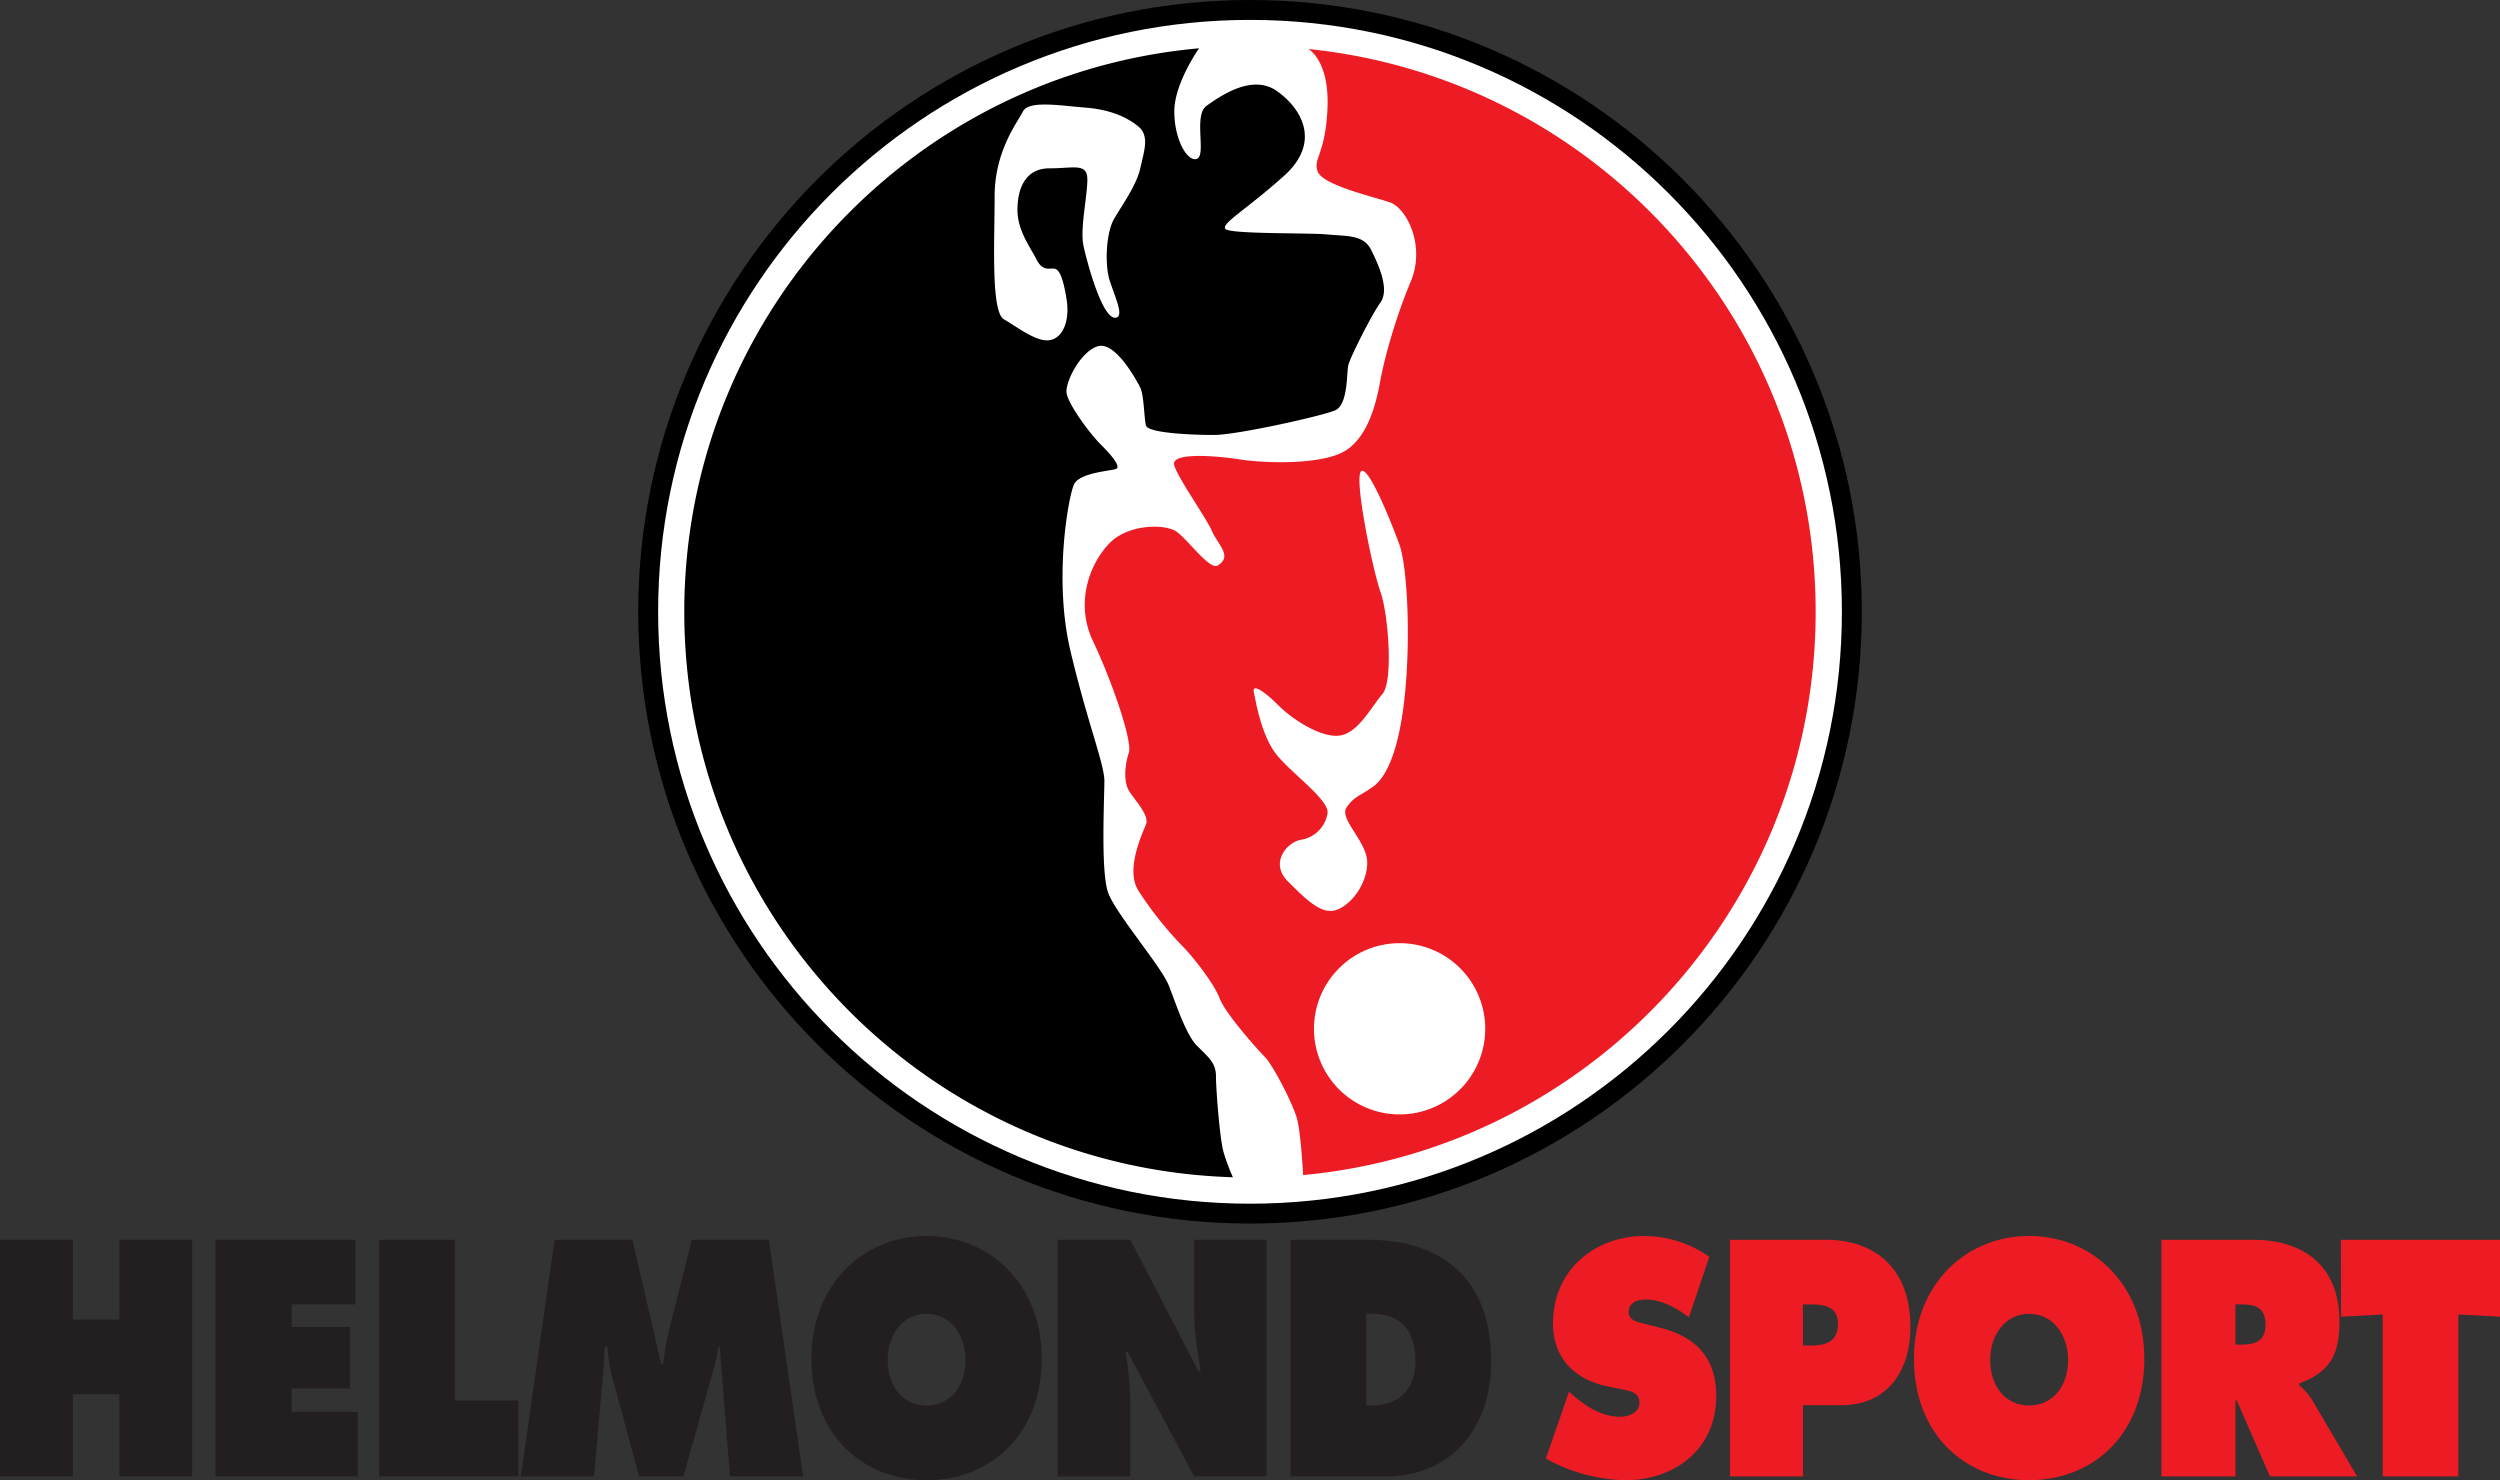 <svg viewBox="0 0 1000 592.07" xmlns="http://www.w3.org/2000/svg"><rect x="0" y="0" width="1000" height="592.07" fill="#333333" stroke="none"/><path d="M744.72 244.72c0 135.15-109.56 244.7-244.71 244.7s-244.72-109.55-244.72-244.7S364.85 0 500.01 0s244.71 109.57 244.71 244.72z"/><path d="M736.76 244.72c0 130.76-106 236.76-236.75 236.76s-236.76-106-236.76-236.76S369.25 7.96 500.01 7.96s236.75 106 236.75 236.76z" fill="#fff"/><path d="M493.19 470.9c-121.83-3.59-219.48-103.48-219.48-226.19 0-118.11 90.5-215.08 205.92-225.39 0 0-9.91 13.95-9.91 25.28s5.33 20.43 9.1 18.9-1.51-17.39 3.8-21.17 18.14-12.86 28-6 18.13 20.43 3 34-25 18.93-23.51 21.18 33.32 1.53 40.89 2.28 14.35 0 17.39 6.05 7.53 15.88 3.78 21.16-12.09 22-12.84 25 0 15.87-5.31 18.15-39.33 9.84-48.43 9.84-26.45-.77-27.21-3.79-.78-12.12-2.28-15.15-9.78-18.14-16.61-16.63-13.6 14.38-12.85 18.9 9.08 15.9 13.6 20.42 8.32 9.07 6.08 9.86-14.42 1.51-16.66 6.05-8.33 37.82-1.52 66.58 13.61 45.39 13.61 52.19-1.51 36.31 1.49 44.64 21.24 29.49 24.24 37.07 6.81 19.66 11.34 24.21 7.56 6.82 7.56 12.1 1.52 25 3 30.27a83.82 83.82 0 003.78 10.2"/><path d="M521.26 470.03c115-10.72 205-107.54 205-225.32 0-117.09-88.91-213.41-202.88-225.11 0 0 8.38 4.57 7.62 23.48s-6.06 20.42-3.83 25.72 22 9.84 28.75 12.13 14.41 17.39 8.35 31.76-10.59 31-12.1 39.34-4.53 21.95-13.61 28-32.55 5.3-42.36 3.77-28-3-26.51 2.27 12.9 21.2 15.16 26.49 8.31 9.85 2.27 13.63c-3.28 2.05-12.1-10.62-16.66-13.63s-18.92-3-26.47 4.53-14.36 23.45-6.8 39.35 15.88 40.1 14.35 44.63-2.25 11.35 0 15.14 8.33 9.84 6.84 13.6-8.35 18.16-3 26.49a143.08 143.08 0 0017.41 21.94c4.51 4.55 12.82 15.15 15.1 21.18s15.13 20.44 18.14 23.45 11.35 18.91 12.87 25 2.35 22.18 2.35 22.18" fill="#ed1c24"/><path d="M446.32 127.07c3.31-.47 0-7.57-2.3-14.38s-1.52-19.66 1.54-25 9.09-13.61 10.57-20.42 3.77-12.87-.75-16.64-11.36-6.81-21.19-7.58-22.7-3-25 1.52-11.34 15.88-11.34 34-1.55 46.15 3.75 49.18 12.87 9.09 18.16 8.33 8.33-7.57 6.83-16.65-3.02-12.01-5.26-12.01-4.53.77-6.81-3.79-7.54-11.35-7.54-19.67 3-16.63 12.83-16.63 15.13-2.27 15.13 4.53-3 19.67-1.53 26.49 7.56 29.5 12.91 28.75m98.31 61.26c-3.45 1.71 4.56 40.08 7.57 48.41s5.3 35.54.76 40.84-9.84 15.9-17.42 16.66-18.92-6.83-24.17-12.12-10.62-9.06-9.83-5.29 3 17.41 9.09 25 21.16 18.15 20.39 23.46a12.84 12.84 0 01-10.57 10.59c-5.31.75-12.88 9.08-5.31 16.62s13.62 13.62 19.66 11.36 12.09-10.62 12.09-18.9-11.35-17.42-8.3-21.95 5.28-4.55 10.6-8.34 10.59-14.37 12.86-37.81.73-50.68-2.27-59-12.11-31.05-15.15-29.49m15.15 188.87a34.25 34.25 0 1034.31 34.26 34.22 34.22 0 00-34.26-34.26" fill="#fff"/><path d="M0 495.91h29.17v31.89h18.56v-31.89h29.16v94.65H47.73v-32.89H29.17v32.89H0zm86.17 0h56v25.86h-25.51v9h23.31v24.65h-23.31v9.29h26.43v25.86H86.17zm65.51 0h30.27v64.27h25.41v30.38h-55.68zm70.15 0h31.15l11.49 49.71h.77a121.21 121.21 0 012.1-12.55l9.39-37.16h30.82l13.7 94.65h-29.27l-4.09-51.84h-.55a88.75 88.75 0 01-2 9.41l-12 42.43h-17.71l-10.82-40a72.22 72.22 0 01-1.88-11.8h-1c-.22 3.76-.44 7.65-.77 11.42l-3.53 40.42h-29.28zm194.87 47.58c0 30.38-20.66 48.58-46.07 48.58s-46.06-18.2-46.06-48.58c0-29.76 20.77-49.09 46.06-49.09s46.07 19.33 46.07 49.09zm-61.64.5c0 10.8 6.4 18.2 15.57 18.2s15.58-7.4 15.58-18.2c0-10-6-18.45-15.58-18.45s-15.54 8.41-15.54 18.45zm68.03-48.08h29.05l27.2 52.51h.88c-1.22-7.91-2.54-16.07-2.54-24.1v-28.41h28.94v94.65h-28.94l-26.59-49.71h-.88a124.85 124.85 0 011.88 19v30.75h-29zm93.14 0h30.86c27.95 0 49.38 13.93 49.38 48.71 0 28.12-17.45 45.94-41.86 45.94h-38.38zm30.27 66.28h1.88c10.05 0 17.79-5.27 17.79-17.7 0-13.31-6.74-19-17.79-19h-1.88z" fill="#231f20"/><g fill="#ed1c24"><path d="M627.61 556.67l1.54 1.38c5.42 4.77 11.93 8.66 18.89 8.66 3 0 7.74-1.38 7.74-5.65s-4-4.64-6.74-5.27l-6.08-1.26c-11.82-2.38-21.76-10.29-21.76-25.1 0-22.47 18-35 36.12-35a45.22 45.22 0 0126.41 8.29l-8.18 24.23c-5.19-4-11.05-7.16-17.56-7.16-2.65 0-6.52 1.13-6.52 5 0 3.52 3.75 4 6.07 4.65l6.85 1.75c12.82 3.27 22.1 11 22.1 27.12 0 22.6-18.12 33.77-36.13 33.77a67.75 67.75 0 01-32-8.66zm64.4-60.76h38.33c19.45 0 33.81 11.3 33.81 34.77 0 19.34-10.61 31.39-27.51 31.39h-15.46v28.49h-29.17zm29.17 42.3h3c5.3 0 11-1 11-8.66 0-7.4-6.18-7.78-11.15-7.78h-2.87zm136.54 5.28c0 30.38-20.66 48.58-46.07 48.58s-46.07-18.2-46.07-48.58c0-29.76 20.77-49.09 46.07-49.09s46.07 19.33 46.07 49.09zm-61.65.5c0 10.8 6.41 18.2 15.58 18.2s15.58-7.4 15.58-18.2c0-10-6-18.45-15.58-18.45s-15.56 8.41-15.56 18.45zm68.5-48.08h36.52c18.78 0 34.69 9 34.69 32.89 0 14.31-4.86 20.34-16.13 24.6v.76a22.41 22.41 0 015.08 5.65l18.12 30.75h-34.87l-13.26-30.38h-.55v30.38h-29.6zm29.6 41.93h2.1c5 0 9.94-.88 9.94-7.91 0-7.28-4.53-8.16-9.72-8.16h-2.32z"/><path d="M936.37 495.91H1000v30.76l-16.68-.88v64.77h-30.23v-64.77l-16.68.88z"/></g></svg>